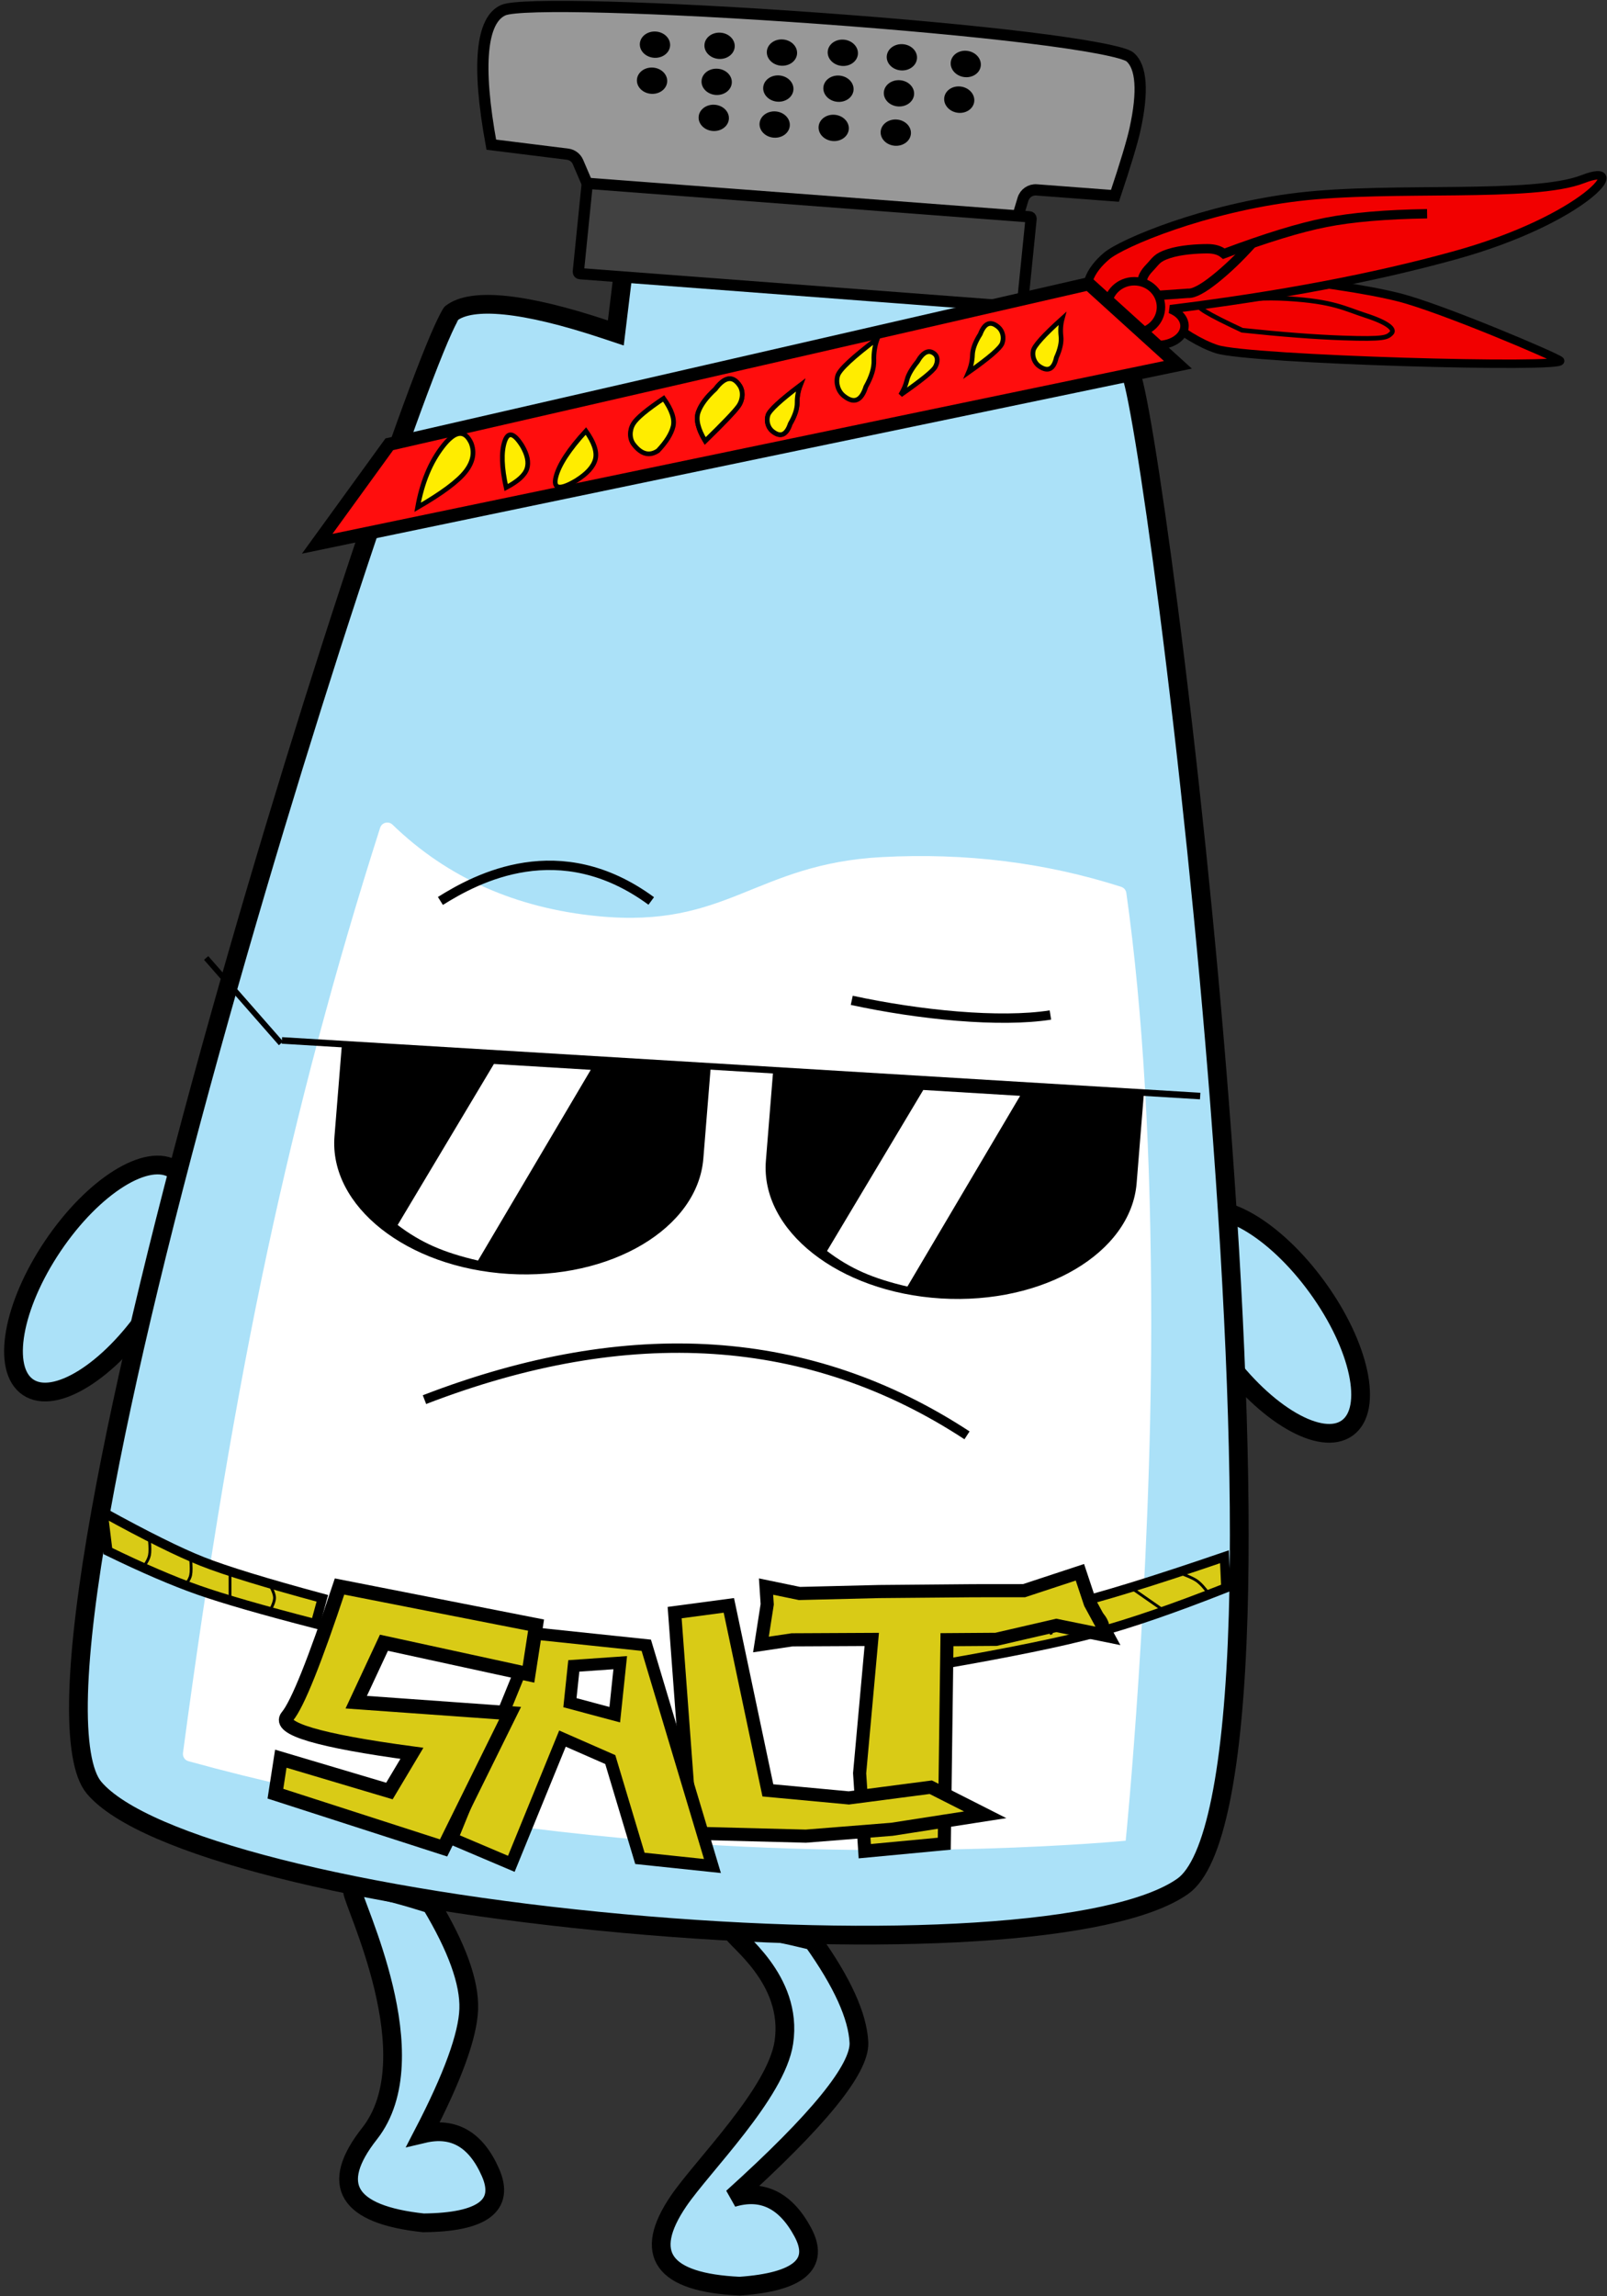 <?xml version="1.0" encoding="UTF-8"?>
<svg width="1715px" height="2449px" viewBox="0 0 1715 2449" version="1.1" xmlns="http://www.w3.org/2000/svg" xmlns:xlink="http://www.w3.org/1999/xlink">
    <rect x="0" y="0" width="1715" height="2449" fill="#333333" stroke="none"/>
    <!-- Generator: Sketch 58 (84663) - https://sketch.com -->
    <title>Salt</title>
    <desc>Created with Sketch.</desc>
    <g id="Page-1" stroke="none" stroke-width="1" fill="none" fill-rule="evenodd">
        <g id="Artboard" transform="translate(-17281, -1136)">
            <g id="Salt" transform="translate(17259, 1117)">
                <ellipse id="Oval" stroke="#000000" stroke-width="20" fill="#ABE1F8" transform="translate(1377.499, 1428.676) rotate(-36) translate(-1377.499, -1428.676) " cx="1377.499" cy="1428.676" rx="62.173" ry="140.187"></ellipse>
                <ellipse id="Oval" stroke="#000000" stroke-width="20" fill="#ABE1F8" transform="translate(130.13, 1382.741) rotate(34) translate(-130.13, -1382.741) " cx="130.13" cy="1382.741" rx="62.308" ry="139.851"></ellipse>
                <path d="M398.176,2035.924 C398.176,2048.255 480.886,2212.962 416.332,2294.875 C373.296,2349.484 392.461,2381.192 473.825,2390 C537.034,2389.413 560.906,2371.503 545.44,2336.272 C529.974,2301.04 506.102,2287.241 473.825,2294.875 C505.17,2234.485 521.309,2190.153 522.241,2161.876 C523.172,2133.6 509.724,2096.313 481.894,2050.016 C426.082,2032.4 398.176,2027.703 398.176,2035.924 Z" id="Path-9" stroke="#000000" stroke-width="20" fill="#ABE1F8"></path>
                <path d="M817.383,2078.836 C817.457,2085.679 878.184,2132.523 863.183,2199.773 C851.288,2253.102 767.59,2324.768 739.359,2360.549 C696.805,2414.484 716.357,2446.215 798.015,2455.742 C861.372,2455.751 885.109,2438.155 869.227,2402.953 C853.345,2367.75 829.266,2353.796 796.993,2361.088 C893.77,2285.376 942.474,2233.457 943.104,2205.329 C943.735,2177.201 929.852,2139.973 901.458,2093.644 C845.32,2075.592 817.295,2070.656 817.383,2078.836 Z" id="Path-9" stroke="#000000" stroke-width="20" fill="#ABE1F8" transform="translate(830.308, 2265.376) rotate(-4) translate(-830.308, -2265.376) "></path>
                <path d="M964.915,301.666 L595.959,306.83 L594.617,390.065 L582.671,387.441 C493.27,367.805 437.81,368.581 417.912,387.375 C417.518,387.747 414.486,394.784 410.931,405.478 C406.86,417.727 401.851,434.932 396.07,456.519 C384.383,500.167 369.859,560.531 354.04,631.33 C319.103,787.693 281.772,976.752 251.104,1156.083 C215.045,1366.938 189.8,1554.039 179.344,1697.859 C173.523,1777.926 172.351,1843.709 176.157,1893.449 C180.098,1944.965 189.431,1978.386 203.005,1991.435 C261.503,2047.669 498.687,2080.445 779.473,2076.515 C1060.677,2072.579 1302.739,2033.094 1369.509,1974.607 C1400.876,1947.131 1410.377,1843.917 1398.082,1680.548 C1387.329,1537.657 1360.468,1352.166 1321.52,1140.954 C1289.148,965.4 1249.575,778.902 1211.676,619.182 C1195.225,549.854 1180.008,489.581 1167.885,445.513 C1162.011,424.162 1156.973,407.016 1152.978,394.775 C1149.469,384.023 1146.573,376.842 1146.171,376.394 C1138.999,368.407 1121.758,363.934 1094.406,364.317 C1065.251,364.725 1025.735,370.6 976.01,381.978 L963.575,384.823 L964.915,301.666 Z" id="Body" stroke="#000000" stroke-width="20" fill="#ABE1F8" transform="translate(788.634, 1189.173) rotate(6) translate(-788.634, -1189.173) "></path>
                <path d="M547.989,202.564 L629.924,205.558 C634.898,205.739 639.401,208.548 641.753,212.935 L682.288,288.57 L1099.707,300.274 L1118.332,211.046 C1119.674,204.616 1125.305,199.984 1131.873,199.907 L1215.788,198.927 C1224.092,164.302 1229.14,140.078 1230.916,126.396 C1236.301,84.906 1231.903,59.529 1219.122,50.128 C1212.597,45.328 1171.673,41.119 1107.89,38.946 C1048.116,36.91 969.38,36.547 886.298,37.802 C714.097,40.403 565.502,49.185 548.334,58.483 C525.891,70.639 524.878,118.752 547.989,202.564 Z" id="Rectangle" stroke="#000000" stroke-width="12" fill="#989898" transform="translate(882.128, 168.744) rotate(5) translate(-882.128, -168.744) "></path>
                <path d="M645.799,234.985 C644.714,234.998 643.837,235.873 643.823,236.958 L642.574,329.677 C642.574,329.694 642.574,329.711 642.574,329.728 C642.587,330.832 643.493,331.717 644.597,331.704 L1115.773,326.199 C1116.858,326.186 1117.735,325.311 1117.75,324.226 L1118.998,231.507 C1118.999,231.49 1118.999,231.473 1118.999,231.457 C1118.986,230.352 1118.08,229.467 1116.975,229.48 L645.799,234.985 Z" id="Rectangle" stroke="#000000" stroke-width="12" fill="#414141" transform="translate(880.786, 280.592) rotate(5) translate(-880.786, -280.592) "></path>
                <ellipse id="Oval" fill="#000000" transform="translate(720.983, 66.643) rotate(4) translate(-720.983, -66.643) " cx="720.983" cy="66.643" rx="16.179" ry="14.024"></ellipse>
                <ellipse id="Oval" fill="#000000" transform="translate(783.733, 144.729) rotate(4) translate(-783.733, -144.729) " cx="783.733" cy="144.729" rx="16.179" ry="14.024"></ellipse>
                <ellipse id="Oval" fill="#000000" transform="translate(717.878, 105.083) rotate(4) translate(-717.878, -105.083) " cx="717.878" cy="105.083" rx="16.179" ry="14.024"></ellipse>
                <ellipse id="Oval" fill="#000000" transform="translate(786.839, 106.289) rotate(4) translate(-786.839, -106.289) " cx="786.839" cy="106.289" rx="16.179" ry="14.024"></ellipse>
                <ellipse id="Oval" fill="#000000" transform="translate(789.944, 67.849) rotate(4) translate(-789.944, -67.849) " cx="789.944" cy="67.849" rx="16.179" ry="14.024"></ellipse>
                <ellipse id="Oval" fill="#000000" transform="translate(848.747, 151.854) rotate(5) translate(-848.747, -151.854) " cx="848.747" cy="151.854" rx="16.173" ry="14.03"></ellipse>
                <ellipse id="Oval" fill="#000000" transform="translate(852.627, 113.467) rotate(5) translate(-852.627, -113.467) " cx="852.627" cy="113.467" rx="16.173" ry="14.03"></ellipse>
                <ellipse id="Oval" fill="#000000" transform="translate(856.507, 75.08) rotate(5) translate(-856.507, -75.08) " cx="856.507" cy="75.08" rx="16.173" ry="14.03"></ellipse>
                <ellipse id="Oval" fill="#000000" transform="translate(911.731, 155.429) rotate(6) translate(-911.731, -155.429) " cx="911.731" cy="155.429" rx="16.166" ry="14.038"></ellipse>
                <ellipse id="Oval" fill="#000000" transform="translate(916.808, 113.622) rotate(6) translate(-916.808, -113.622) " cx="916.808" cy="113.622" rx="16.166" ry="14.038"></ellipse>
                <ellipse id="Oval" fill="#000000" transform="translate(921.461, 75.3) rotate(6) translate(-921.461, -75.3) " cx="921.461" cy="75.3" rx="16.166" ry="14.038"></ellipse>
                <ellipse id="Oval" fill="#000000" transform="translate(977.995, 160.484) rotate(4) translate(-977.995, -160.484) " cx="977.995" cy="160.484" rx="16.179" ry="14.024"></ellipse>
                <ellipse id="Oval" fill="#000000" transform="translate(981.383, 118.55) rotate(4) translate(-981.383, -118.55) " cx="981.383" cy="118.55" rx="16.179" ry="14.024"></ellipse>
                <ellipse id="Oval" fill="#000000" transform="translate(984.488, 80.11) rotate(4) translate(-984.488, -80.11) " cx="984.488" cy="80.11" rx="16.179" ry="14.024"></ellipse>
                <ellipse id="Oval" fill="#000000" transform="translate(1045.707, 125.298) rotate(9) translate(-1045.707, -125.298) " cx="1045.707" cy="125.298" rx="16.139" ry="14.07"></ellipse>
                <ellipse id="Oval" fill="#000000" transform="translate(1052.671, 87.239) rotate(9) translate(-1052.671, -87.239) " cx="1052.671" cy="87.239" rx="16.139" ry="14.07"></ellipse>
                <g id="Group-3" transform="translate(213, 845)">
                    <path d="M163.701,99.056 C228.574,148.068 305.103,171.467 393.287,169.251 C532.576,165.752 552.073,93.494 686.642,69.701 C774.62,54.146 860.293,54.283 943.66,70.114 L943.66,70.114 C946.675,70.687 949.097,72.933 949.894,75.896 C982.763,198.139 1010.216,348.992 1032.251,528.457 C1065.742,801.209 1072.639,1079.269 1072.406,1079.426 C1072.162,1079.583 842.467,1130.156 570.668,1141.03 C392.107,1148.174 224.978,1140.204 69.279,1117.117 L69.279,1117.117 C65.325,1116.531 62.411,1113.117 62.453,1109.12 C64.595,904.867 72.653,724.132 86.625,566.915 C100.373,412.235 121.837,257.913 151.018,103.949 L151.018,103.949 C151.841,99.608 156.027,96.756 160.368,97.579 C161.578,97.808 162.719,98.314 163.701,99.056 Z" id="Rectangle" fill="#FFFFFF" transform="translate(567.394, 600.85) rotate(7) translate(-567.394, -600.85) "></path>
                    <ellipse id="Oval" fill="#D5D5D5" cx="232.422" cy="427.438" rx="7.932" ry="12.31"></ellipse>
                </g>
                <path d="M573.081,1378.25 C681.973,1377.23 770.903,1315.784 771.711,1241.006 C772.227,1193.213 772.766,1143.275 772.766,1143.275 C734.865,1143.63 399.644,1146.768 378.43,1146.966 C378.43,1146.966 378.182,1169.919 377.375,1244.697 C376.567,1319.476 464.188,1379.269 573.081,1378.25 Z" id="Oval" fill="#000000" transform="translate(575.068, 1260.769) rotate(4) translate(-575.068, -1260.769) "></path>
                <path d="M1034.479,1404.421 C1143.931,1403.396 1233.313,1341.946 1234.121,1267.167 C1234.637,1219.375 1235.176,1169.436 1235.176,1169.436 C1197.08,1169.793 860.141,1172.947 838.818,1173.147 C838.818,1173.147 838.57,1196.099 837.762,1270.878 C836.955,1345.656 925.028,1405.445 1034.479,1404.421 Z" id="Oval" fill="#000000" transform="translate(1036.467, 1286.935) rotate(4) translate(-1036.467, -1286.935) "></path>
                <path d="M325.49,1162.995 L1300.209,1153.871" id="Line-6" stroke="#000000" stroke-width="7" stroke-linecap="square" transform="translate(812.849, 1158.433) rotate(4) translate(-812.849, -1158.433) "></path>
                <path d="M541.785,1154.082 L645.326,1153.113 L539.513,1364.425 C520.953,1361.536 504.78,1357.604 490.994,1352.627 C477.208,1347.65 463.975,1340.968 451.295,1332.579 L541.785,1154.082 Z" id="Path-47" fill="#FFFFFF" transform="translate(548.311, 1258.769) rotate(4) translate(-548.311, -1258.769) "></path>
                <path d="M1000.014,1181.817 L1103.555,1180.848 L997.743,1392.159 C979.183,1389.271 963.009,1385.339 949.223,1380.362 C935.437,1375.385 922.204,1368.703 909.524,1360.314 L1000.014,1181.817 Z" id="Path-47" fill="#FFFFFF" transform="translate(1006.54, 1286.504) rotate(4) translate(-1006.54, -1286.504) "></path>
                <path d="M319.91,1129.633 L243.975,1043.061" id="Line-7" stroke="#000000" stroke-width="6" stroke-linecap="square"></path>
                <path d="M475,1511.914 C693.554,1427.662 886.554,1440.358 1054,1550" id="Path-48" stroke="#000000" stroke-width="10"></path>
                <path d="M492,980 C530.839,955.684 619.232,908.267 717,980" id="Path-49" stroke="#000000" stroke-width="10"></path>
                <path d="M931,1086 C1003.422,1101.667 1089.012,1110.103 1143,1101.667" id="Path-50" stroke="#000000" stroke-width="10"></path>
                <g id="Bandana" transform="translate(360, 206)" stroke="#000000">
                    <path d="M880.029,121.566 C880.939,113.741 916.442,108.219 986.541,105 C1064.707,113.173 1120.802,121.549 1154.823,130.128 C1199.852,141.482 1323.264,193.887 1326.858,197.695 C1334.94,206.257 995.777,196.764 960.562,185.41 C925.347,174.056 878.665,133.304 880.029,121.566 Z" id="Path-28" stroke-width="9" fill="#F20000"></path>
                    <path d="M1214.73,85.286 C1127.617,109.382 1026.344,128.538 910.909,142.756 C919.954,146.159 926.117,152.92 926.117,160.706 C926.117,171.914 913.345,181 897.59,181 C881.835,181 869.063,171.914 869.063,160.706 C869.063,158.385 869.61,156.155 870.619,154.078 C853.097,160.085 839.755,157.18 830.592,145.364 C812.365,121.863 826.302,100.12 843.071,86.028 C859.841,71.935 948.083,34.817 1047.815,22.982 C1147.548,11.148 1297.798,24.837 1351.226,4.069 C1404.655,-16.699 1353.57,46.882 1214.73,85.286 Z" id="Oval-2" stroke-width="9" fill="#F20000"></path>
                    <ellipse id="Oval" stroke-width="9" fill="#F20000" cx="872.5" cy="140.5" rx="28.5" ry="27.5"></ellipse>
                    <polygon id="Path-147" stroke-width="14" fill="#FF0D0D" transform="translate(461.92, 256.973) rotate(3) translate(-461.92, -256.973) " points="79.561 306.969 815.836 96.975 915.573 178.27 8.266 416.971"></polygon>
                    <path d="M881,113 C881.127,108.696 883.663,103.962 888.61,98.798 C896.029,91.052 896.396,87.818 909.155,83.606 C921.914,79.393 939.545,78.321 950.627,78.321 C958.015,78.321 963.849,80.083 968.129,83.606 C1012.671,66.868 1048.943,55.749 1076.945,50.248 C1104.947,44.747 1140.965,41.664 1185,41" id="Path-29" stroke-width="10"></path>
                    <path d="M899,128 L929.809,125.843 C935.849,126.272 945.434,121.239 958.564,110.745 C971.694,100.251 984.84,87.669 998,73" id="Path-30" stroke-width="10"></path>
                    <path d="M944.509,138.949 C957.724,138.949 986.826,128.538 1036.132,131.545 C1085.438,134.553 1096.764,142.186 1119.826,149.642 C1142.888,157.098 1151.324,164.228 1146.843,168.561 C1142.362,172.894 1139.826,175.051 1095.158,173.496 C1065.38,172.46 1029.553,169.718 987.678,165.271 C950.089,147.723 935.699,138.949 944.509,138.949 Z" id="Path-31" stroke-width="5"></path>
                    <path d="M148.495,295.241 C127.88,301.149 107.862,313.436 88.44,332.103 C118.388,335.209 139.627,334.967 152.158,331.375 C164.689,327.784 172.3,320.693 174.992,310.101 C177.942,294.287 169.11,289.333 148.495,295.241 Z" id="Path-148" stroke-width="5" fill="#FFED00" transform="translate(131.993, 313.547) rotate(-36) translate(-131.993, -313.547) "></path>
                    <path d="M212.389,284.477 C203.118,291.719 194.476,305.525 186.464,325.894 C200.577,327.459 210.451,326.041 216.087,321.639 C221.723,317.237 224.875,309.486 225.544,298.386 C226.045,281.871 221.66,277.235 212.389,284.477 Z" id="Path-148" stroke-width="5" fill="#FFED00" transform="translate(206.023, 303.838) rotate(-34) translate(-206.023, -303.838) "></path>
                    <path d="M279.807,280.116 C270.034,289.247 260.911,306.503 252.436,331.882 C267.287,333.587 277.683,331.663 283.624,326.113 C289.564,320.562 292.898,310.903 293.625,297.134 C294.186,276.658 289.58,270.985 279.807,280.116 Z" id="Path-148" stroke-width="5" fill="#FFED00" transform="translate(273.053, 304.187) scale(1, -1) rotate(-61) translate(-273.053, -304.187) "></path>
                    <path d="M363.318,244.408 C355.909,243.296 347.918,247.616 343.841,254.856 C340.427,260.918 337.796,274.691 335.946,296.174 C350.797,297.879 361.193,295.955 367.134,290.405 C373.075,284.854 377.968,275.999 381.814,263.84 C382.742,252.876 376.577,246.399 363.318,244.408 Z" id="Path-148" stroke-width="5" fill="#FFED00" transform="translate(358.926, 270.505) scale(1, -1) rotate(-61) translate(-358.926, -270.505) "></path>
                    <path d="M443.076,219.108 C435.762,218.057 427.833,222.509 423.753,229.875 C420.336,236.044 414.172,251.891 405.259,277.417 C419.925,278.992 430.213,276.942 436.124,271.266 C442.035,265.589 446.933,256.58 450.82,244.238 C458.748,229.366 456.166,220.989 443.076,219.108 Z" id="Path-148" stroke-width="5" fill="#FFED00" transform="translate(430.282, 248.443) scale(1, -1) rotate(115) translate(-430.282, -248.443) "></path>
                    <path d="M443.076,219.108 C435.762,218.057 427.833,222.509 423.753,229.875 C420.336,236.044 414.172,251.891 405.259,277.417 C419.925,278.992 430.213,276.942 436.124,271.266 C442.035,265.589 446.933,256.58 450.82,244.238 C458.748,229.366 456.166,220.989 443.076,219.108 Z" id="Path-148" stroke-width="5" fill="#FFED00" transform="translate(430.282, 248.443) scale(1, -1) rotate(115) translate(-430.282, -248.443) "></path>
                    <path d="M589.057,175.313 C581.3,174.1 572.991,178.074 568.805,184.919 C565.3,190.65 564.957,209.938 567.776,242.783 C571.527,235.74 576.479,229.623 582.631,224.431 C588.783,219.239 593.805,210.865 597.698,199.309 C605.82,185.481 602.94,177.482 589.057,175.313 Z" id="Path-148" stroke-width="5" fill="#FFED00" transform="translate(584.043, 208.94) scale(1, -1) rotate(-48) translate(-584.043, -208.94) "></path>
                    <path d="M507.923,224.375 C501.846,223.413 495.352,226.668 492.095,232.245 C489.368,236.915 489.157,252.595 491.463,279.286 C494.379,273.549 498.238,268.561 503.039,264.322 C507.841,260.083 511.748,253.26 514.761,243.854 C521.08,232.589 518.8,226.096 507.923,224.375 Z" id="Path-148" stroke-width="5" fill="#FFED00" transform="translate(504.061, 251.746) scale(1, -1) rotate(-48) translate(-504.061, -251.746) "></path>
                    <path d="M507.923,224.375 C501.846,223.413 495.352,226.668 492.095,232.245 C489.368,236.915 489.157,252.595 491.463,279.286 C494.379,273.549 498.238,268.561 503.039,264.322 C507.841,260.083 511.748,253.26 514.761,243.854 C521.08,232.589 518.8,226.096 507.923,224.375 Z" id="Path-148" stroke-width="5" fill="#FFED00" transform="translate(504.061, 251.746) scale(1, -1) rotate(-48) translate(-504.061, -251.746) "></path>
                    <path d="M641.84,182.282 C637.487,181.498 632.955,184.987 630.795,190.721 C628.985,195.523 629.278,211.369 631.674,238.26 C633.588,232.375 636.194,227.217 639.492,222.787 C642.791,218.357 645.379,211.344 647.258,201.75 C651.438,190.175 649.632,183.685 641.84,182.282 Z" id="Path-148" stroke-width="5" fill="#FFED00" transform="translate(639.537, 210.216) scale(1, -1) rotate(130) translate(-639.537, -210.216) "></path>
                    <path d="M712.684,155.1 C706.651,154.142 700.202,157.432 696.967,163.055 C694.259,167.764 694.045,183.558 696.327,210.437 C699.224,204.654 703.056,199.623 707.825,195.345 C712.593,191.066 716.474,184.188 719.468,174.709 C725.744,163.35 723.482,156.814 712.684,155.1 Z" id="Path-148" stroke-width="5" fill="#FFED00" transform="translate(708.845, 182.686) scale(1, -1) rotate(130) translate(-708.845, -182.686) "></path>
                    <path d="M790.586,154.502 C784.398,153.545 777.78,156.727 774.455,162.197 C771.67,166.777 771.431,182.174 773.738,208.388 C776.717,202.761 780.654,197.871 785.55,193.719 C790.446,189.567 794.436,182.876 797.519,173.646 C803.97,162.598 801.659,156.216 790.586,154.502 Z" id="Path-148" stroke-width="5" fill="#FFED00" transform="translate(786.626, 181.361) scale(1, -1) rotate(-43) translate(-786.626, -181.361) "></path>
                </g>
                <g id="Chain" transform="translate(132, 1571)" stroke="#000000">
                    <path d="M0,61 C45.85,86.279 81.198,103.826 106.043,113.64 C130.889,123.454 173.541,136.521 234,152.84 L226.565,180 C170.518,165.53 129.039,153.583 102.13,144.16 C75.221,134.737 42.874,120.83 5.087,102.44 L0,61 Z" id="Path-141" stroke-width="10" fill="#D9CB16"></path>
                    <path d="M49.5,91 C50.167,98.349 50.167,103.659 49.5,106.93 C48.834,110.201 47.001,113.891 44,118" id="Path-142" stroke-width="3"></path>
                    <path d="M93.48,111 C94.173,118.906 94.173,124.566 93.48,127.979 C92.787,131.393 90.961,134.733 88,138" id="Path-143" stroke-width="3"></path>
                    <path d="M135.5,126 L135.5,152" id="Path-144" stroke-width="3"></path>
                    <path d="M177,137 C181,143.758 183,148.875 183,152.352 C183,155.83 181,161.046 177,168" id="Path-145" stroke-width="3"></path>
                    <path d="M932.876,78.966 C971.23,107.244 1005.983,130.732 1037.136,149.431 C1068.289,168.131 1120.887,194.823 1194.928,229.51 L1172.909,254.454 C1117.578,231.577 1073.183,210.875 1039.724,192.347 C1006.265,173.82 958.77,143.647 897.238,101.831 L932.876,78.966 Z" id="Path-141" stroke-width="10" fill="#D9CB16" transform="translate(1046.083, 166.71) rotate(-44) translate(-1046.083, -166.71) "></path>
                    <path d="M997.363,156.644 C999.921,167.796 1001.208,175.761 1001.224,180.54 C1001.241,185.32 999.999,190.506 997.5,196.1" id="Path-142" stroke-width="3" transform="translate(999.294, 176.372) rotate(-46) translate(-999.294, -176.372) "></path>
                    <path d="M1056.97,146.465 C1059.537,158.085 1060.868,166.32 1060.962,171.172 C1061.055,176.023 1059.972,180.578 1057.711,184.837" id="Path-143" stroke-width="3" transform="translate(1058.969, 165.651) rotate(-46) translate(-1058.969, -165.651) "></path>
                    <path d="M1111.095,134.638 L1117.181,172.306" id="Path-144" stroke-width="3" transform="translate(1114.138, 153.472) rotate(-46) translate(-1114.138, -153.472) "></path>
                    <path d="M1159.717,115.234 C1164.418,125.028 1167.155,132.31 1167.925,137.081 C1168.696,141.851 1168.25,148.745 1166.588,157.762" id="Path-145" stroke-width="3" transform="translate(1164.004, 136.498) rotate(-46) translate(-1164.004, -136.498) "></path>
                    <polygon id="Path-26" stroke-width="14" fill="#D9CB16" transform="translate(879.226, 268.719) rotate(6) translate(-879.226, -268.719) " points="698.269 177.653 696.089 220.99 728.654 212.544 813.139 203.239 815.179 346.525 829.343 428.656 912.894 411.839 893.007 195.111 945.112 189.266 1007.475 167.782 1063.407 173.149 1040.991 140.528 1026.573 108.782 969.354 134.525 915.286 140.261 815.553 151.628 731.292 162.567 695.046 158.968"></polygon>
                    <polygon id="Path-146" stroke-width="14" fill="#D9CB16" transform="translate(773.667, 295.107) rotate(6) translate(-773.667, -295.107) " points="597.602 185.89 639.585 418.044 761.758 408.396 852.427 391.491 949.733 365.716 888.913 342.537 803.132 363.028 716.373 364.063 654.331 172.17"></polygon>
                    <path d="M567.061,197.542 L661.884,424.321 L584.044,424.321 L541.586,322.819 L488.514,305.902 L448.178,444.438 L382.368,424.321 L448.178,197.542 L567.061,197.542 Z M541.343,218.908 L492.428,227.526 L492.428,266.986 L541.343,274.697 L541.343,218.908 Z" id="Combined-Shape" stroke-width="13" fill="#D9CB16" transform="translate(522.126, 320.99) rotate(6) translate(-522.126, -320.99) "></path>
                    <path d="M450.9,167.327 L448.319,220.237 L291.406,202.995 L268.623,269.133 L433.164,263.631 L377.587,414.024 L193.045,375.216 L194.885,337.498 L313.748,359.674 L333.422,317.175 C233.176,314.251 187.738,305.833 197.109,291.922 C206.479,278.01 220.114,230.134 238.014,148.295 L450.9,167.327 Z" id="Path-23" stroke-width="15" fill="#D9CB16" transform="translate(321.973, 281.159) rotate(6) translate(-321.973, -281.159) "></path>
                </g>
            </g>
        </g>
    </g>
</svg>